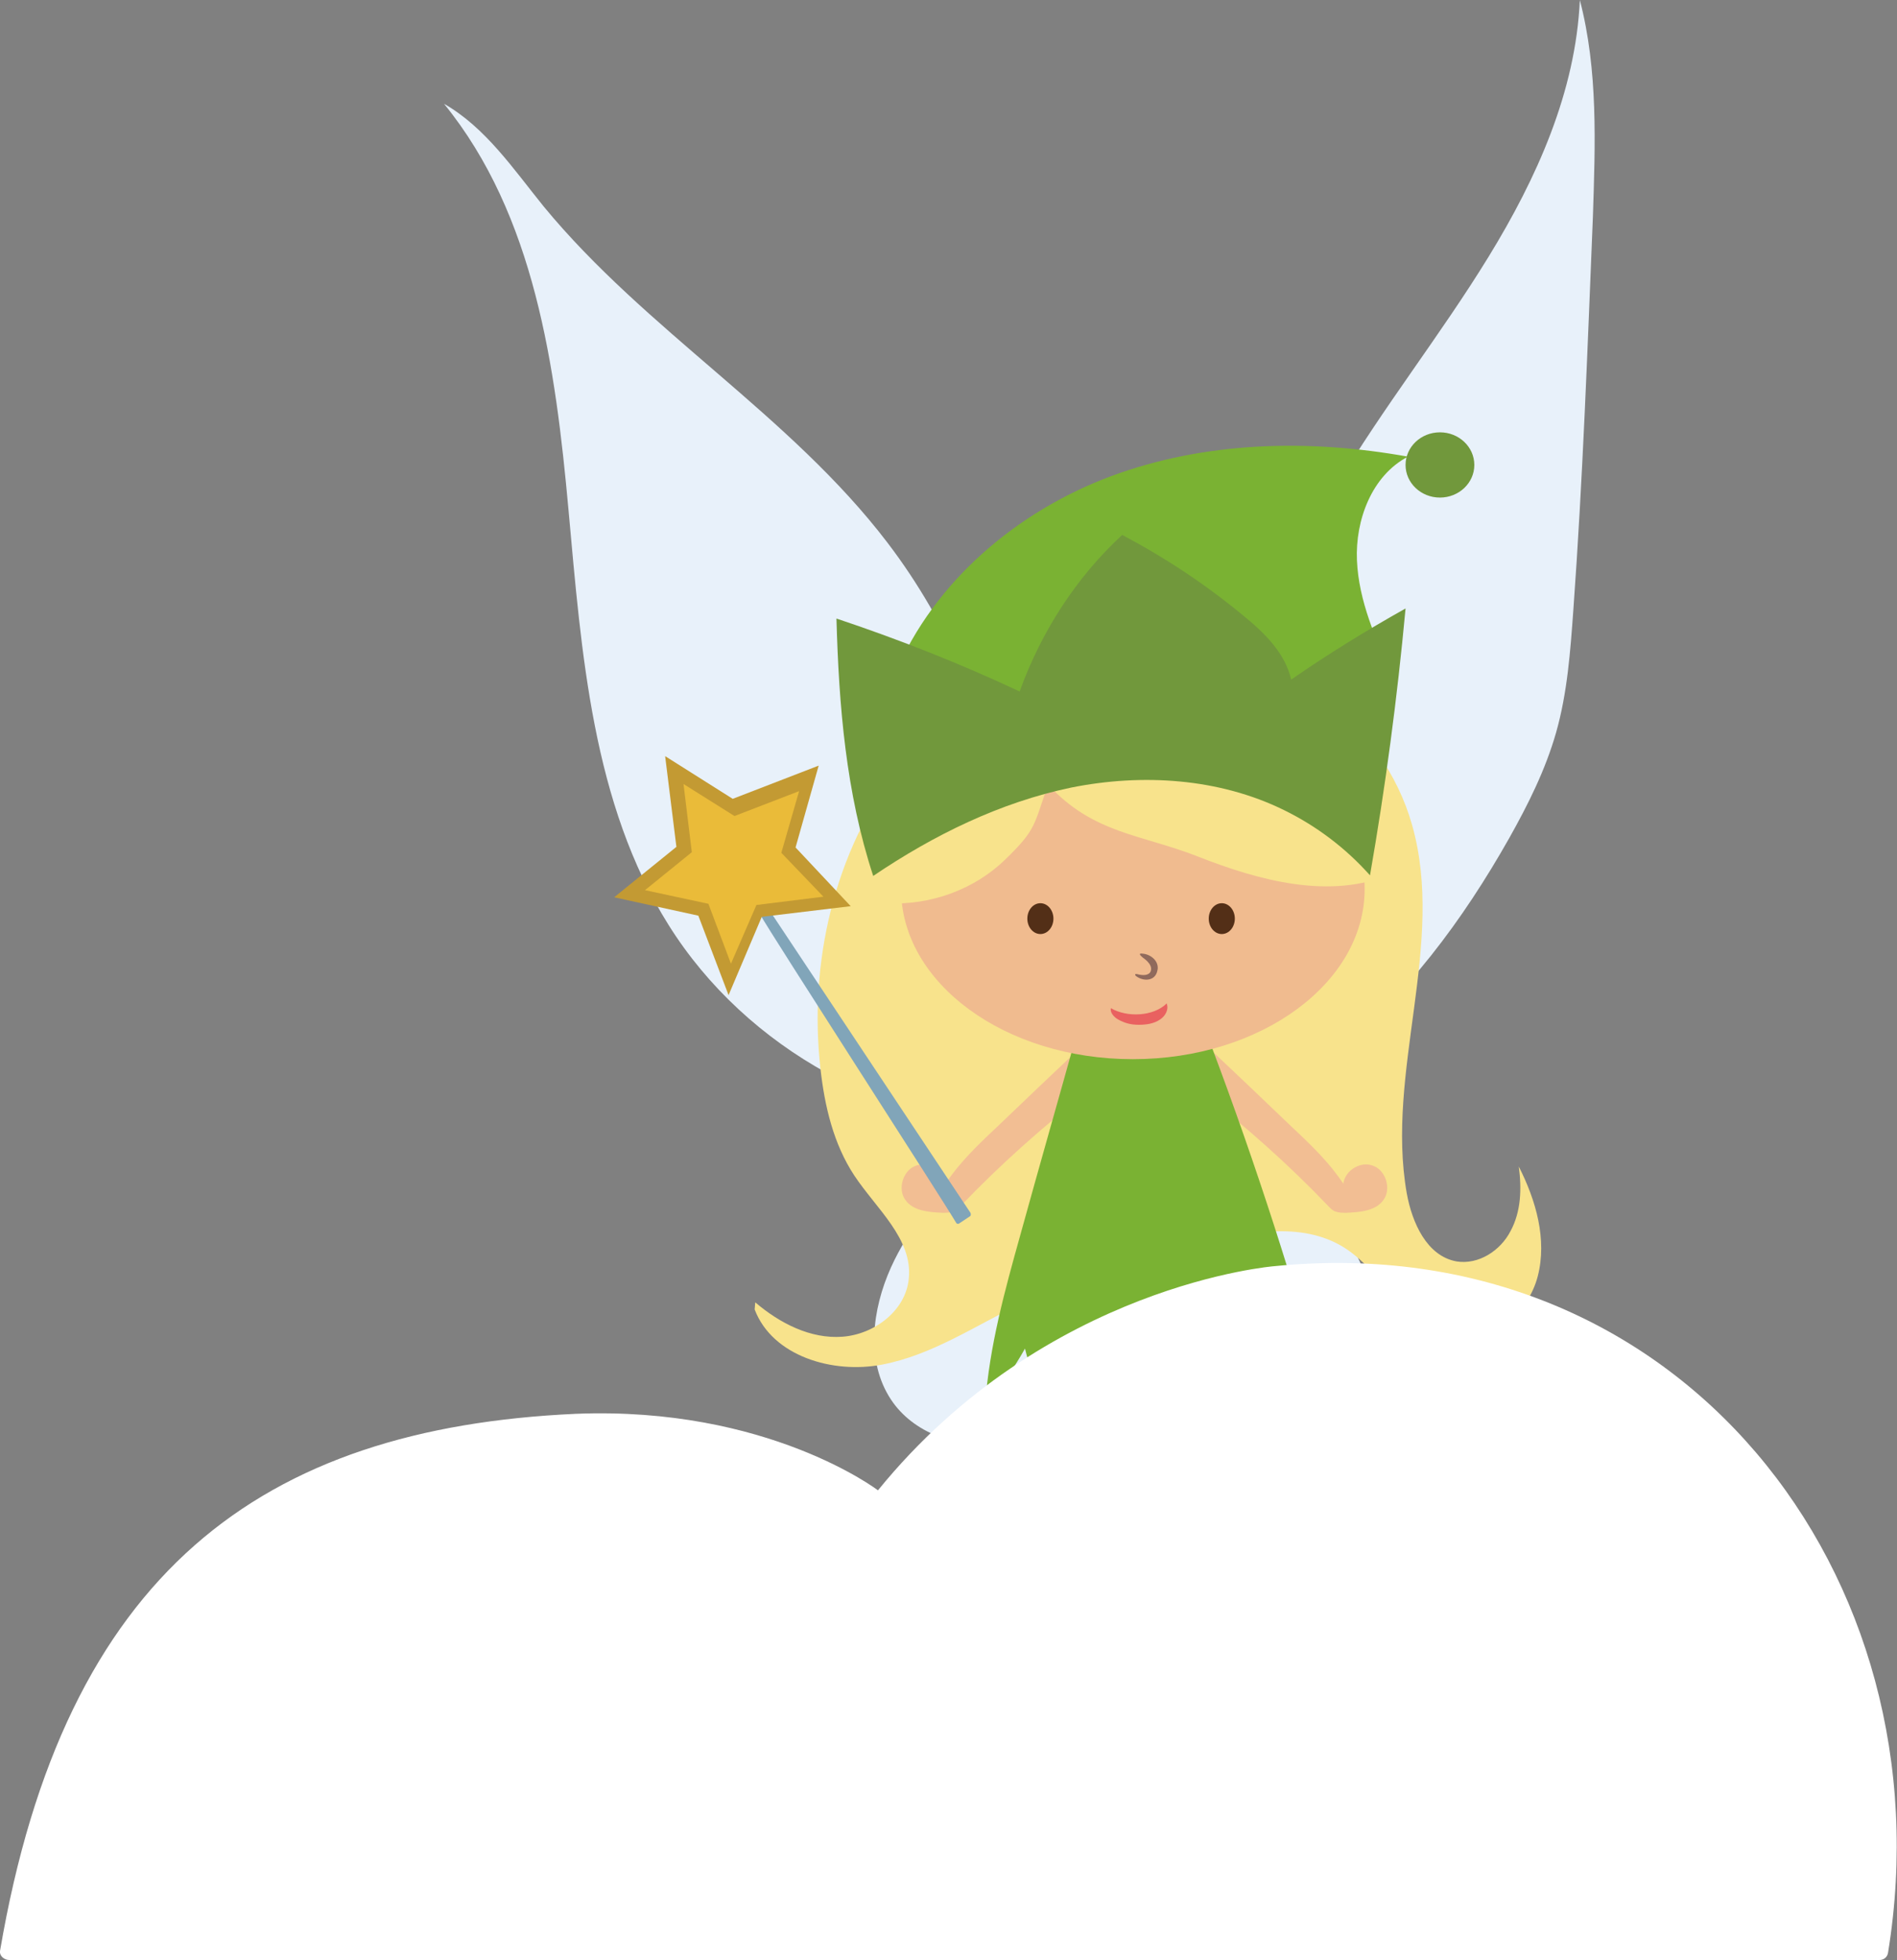 <?xml version="1.0" encoding="utf-8"?>
<!-- Generator: Adobe Illustrator 18.0.0, SVG Export Plug-In . SVG Version: 6.00 Build 0)  -->
<!DOCTYPE svg PUBLIC "-//W3C//DTD SVG 1.1//EN" "http://www.w3.org/Graphics/SVG/1.1/DTD/svg11.dtd">
<svg version="1.1" id="图层_1" xmlns="http://www.w3.org/2000/svg" xmlns:xlink="http://www.w3.org/1999/xlink" x="0px" y="0px"
	 width="320px" height="330.5px" viewBox="0 0 320 330.5" enable-background="new 0 0 320 330.5" xml:space="preserve">
<rect x="0" y="0" width="320" height="330.5" fill="#808080" stroke="none"/>
<g>
	<g>
		<path fill="#E8F1FA" d="M185.8,192.8c2.8-9.6,5.5-19.2,8.3-28.8c8.1-28.2,16.3-56.7,31.3-82c7.9-13.3,17.6-25.5,25.7-38.7
			c8.1-13.2,14.7-27.8,15.4-43.3c3.1,11.9,2.6,24.3,2.2,36.6c-0.9,22.1-1.7,44.2-3.3,66.3c-0.5,6.9-1,13.9-2.9,20.6
			c-1.8,6.3-4.7,12.1-7.9,17.8c-7.8,13.8-17.4,26.8-29.9,36.7c-12.4,9.8-27.9,16.3-43.8,16.2"/>
	</g>
	<g>
		<path fill="#E8F1FA" d="M175,190.1c-24.7,0.2-49.1-13.2-62.2-34.1c-12.9-20.5-14.7-45.9-16.9-70c-2.2-24.2-5.7-49.7-21-68.5
			c7,4,11.7,11,16.8,17.3c17.2,20.9,41.6,35.2,58,56.7c20.9,27.4,26.4,64.1,23,98.4"/>
	</g>
	<g>
		<path fill="#E8F1FA" d="M185.2,197.1c-6.4-3.3-14.4-2.7-20.8,0.7c-6.4,3.4-11.1,9.3-14.1,15.9c-3.2,7.1-4.3,15.8,0,22.3
			c3.7,5.6,11.1,8.3,17.8,7.2s12.5-5.5,16.1-11.2c3.6-5.7,5.1-12.6,5.2-19.3c0-3-0.2-6-1.6-8.7c-1.4-2.6-4-4.8-7-4.8"/>
	</g>
	<g>
		<path fill="#E8F1FA" d="M194.6,196.4c6.4-3.3,14.4-2.7,20.8,0.7s11.1,9.3,14.1,15.9c3.2,7.1,4.3,15.8,0,22.3
			c-3.7,5.6-11.1,8.3-17.8,7.2c-6.7-1.1-12.5-5.5-16.1-11.2c-3.6-5.7-5.1-12.6-5.2-19.3c0-3,0.2-6,1.6-8.7c1.4-2.6,4-4.8,7-4.8"/>
	</g>
	<g>
		<path fill="#F8E38C" d="M127.4,219.6c4.1,3.5,9.3,6.2,14.7,5.8s10.7-4.4,11.2-9.8c0.7-6.7-5.5-11.8-9.2-17.4
			c-3.5-5.3-5-11.7-5.7-18c-2-17.8,2.3-36.6,13.2-50.8s29-23.2,46.9-21.7c17.9,1.5,34.8,14.1,39.7,31.4c5.7,20.1-4.5,41.6-0.9,62.1
			c0.9,5,3.4,10.6,8.4,11.5c3.7,0.6,7.4-1.8,9.1-5.1c1.8-3.3,1.9-7.2,1.4-10.9c2.9,5.7,4.8,12.3,3.2,18.5c-1.6,6.2-7.7,11.5-14,10.5
			c-8-1.3-11.7-10.9-18.6-15.3c-7.3-4.6-16.7-2.6-25-0.4c-10.1,2.6-20.3,5.3-29.7,9.9c-7.7,3.7-14.9,8.6-23.3,10.2
			c-8.3,1.6-18.5-1.4-21.5-9.3"/>
	</g>
	<g>
		<path fill="#6E9839" d="M177.2,233.7c2.4,10.5,3.9,21.2,4.3,31.9c2.8,0,5.6,0,8.4,0c-0.6-8.3,1.6-16.5,1.6-24.8
			c0-4.7-0.6-9.4,0-14.1c-3.1,0.5-6.2,1.2-9.2,2.1c-2.6,0.7-5.6,2.1-5.8,4.8"/>
	</g>
	<g>
		<path fill="#9F5123" d="M180.4,261.4c0,2.7,0.2,5.9-0.2,8.6c-1.5-0.1-3,0.1-4.5,0.4c0-1.3-0.3-2.6-0.8-3.8c-1.7,0-3.2,1.6-3.3,3.3
			c-0.1,1.7,0.9,3.4,2.4,4.3s3.2,1.2,5,1.2c3.6-0.1,6.9-1.5,10.1-3.1c0.2-0.1,0.4-0.2,0.5-0.4c0.2-0.2,0.2-0.5,0.3-0.8
			c0.5-3.2,0.6-6.4,0.3-9.6C187,262.6,183.5,262.6,180.4,261.4z"/>
	</g>
	<g>
		<path fill="#6E9839" d="M210.7,233.7c-2.4,10.5-3.9,21.2-4.3,31.9c-2.8,0-5.6,0-8.4,0c0.6-8.3-1.6-16.5-1.6-24.8
			c0-4.7,0.6-9.4,0-14.1c3.1,0.5,6.2,1.2,9.2,2.1c2.6,0.7,5.6,2.1,5.8,4.8"/>
	</g>
	<g>
		<path fill="#9F5123" d="M207.6,261.4c0,2.7-0.2,5.9,0.2,8.6c1.5-0.1,3,0.1,4.5,0.4c0-1.3,0.3-2.6,0.8-3.8c1.7,0,3.2,1.6,3.3,3.3
			c0.1,1.7-0.9,3.4-2.4,4.3c-1.5,0.9-3.2,1.2-5,1.2c-3.6-0.1-6.9-1.5-10.1-3.1c-0.2-0.1-0.4-0.2-0.5-0.4c-0.2-0.2-0.2-0.5-0.3-0.8
			c-0.5-3.2-0.6-6.4-0.3-9.6C201.1,262.6,204.5,262.6,207.6,261.4z"/>
	</g>
	<g>
		<path fill="#F2BE93" d="M204.1,176.9c4.7,4.4,9.3,8.8,14,13.3c3.1,2.9,6.2,5.9,8.5,9.4c0.3-2.3,3-3.9,5.1-3c2.1,0.8,3,3.9,1.7,5.7
			c-1.3,1.9-4,2.1-6.3,2.2c-0.6,0-1.2,0-1.8-0.2c-0.6-0.2-1-0.7-1.4-1.1c-6.5-6.8-13.6-13.1-21-18.9c-1.5-1.2-3.2-2.5-3.7-4.4
			c-0.5-1.9,1-4.3,2.9-3.9"/>
	</g>
	<g>
		<path fill="#F2BE93" d="M182,176.9c-4.7,4.4-9.3,8.8-14,13.3c-3.1,2.9-6.2,5.9-8.5,9.4c-0.3-2.3-3-3.9-5.1-3
			c-2.1,0.8-3,3.9-1.7,5.7c1.3,1.9,4,2.1,6.3,2.2c0.6,0,1.2,0,1.8-0.2c0.6-0.2,1-0.7,1.4-1.1c6.5-6.8,13.6-13.1,21-18.9
			c1.5-1.2,3.2-2.5,3.7-4.4c0.5-1.9-1-4.3-2.9-3.9"/>
	</g>
	<g>
		<path fill="#7AB233" d="M181.8,173.7c-3.2,11.5-6.5,23-9.7,34.6c-2.6,9.3-5.2,18.7-5.9,28.4c2.6-2.8,4.8-5.9,6.7-9.3
			c1.4,5.6,3.6,11,6.5,16c3.9-6.4,5.2-7.6,8.3-14.5c3.7,5.6,5,5,8.9,11c1.3-3.6,2.2-7.3,2.9-11.1c4,2.9,8.1,5.9,12.1,8.8
			c0-4.3,0.1-8.6,0.1-12.8c3.7,2.7,7.4,5.4,11.1,8.1c-5.6-20.2-12.2-40.2-19.7-59.8c-0.2-0.5-0.4-1.1-0.9-1.4
			c-0.7-0.4-1.5-0.1-2.2,0.2c-5.8,2-12.1-0.1-18.2,0.2c-1.2,0.1-2.8,1-2.2,2"/>
	</g>
	<ellipse fill="#F0BB8F" cx="191.1" cy="149.9" rx="39.1" ry="28.7"/>
	<g>
		<path fill="#F8E38C" d="M176.8,132.3c-2.4,6.7-1.9,7.5-7.2,12.6c-5.2,5.1-12.7,7.8-20,7.4c-0.9-0.1-1.7-0.2-2.4-0.7
			c-0.8-0.6-1.1-1.6-1.3-2.6c-1.4-7,0.3-8.8,4.7-14.5s10.4-9.8,16.5-13.6c4.3-2.6,8.8-5.1,13.6-6.4c13-3.6,26.8,1.4,38.7,7.7
			c6,3.2,12.4,7.6,13.3,14.3c0.4,3.1-0.5-0.9-0.7,2.2c-0.3,3.1,0.3,6.7,2.8,8.6c-10.3,4.5-22.4,1.2-32.8-2.9
			C192.6,140.7,184.4,140.6,176.8,132.3"/>
	</g>
	<g>
		<path fill="#7AB233" d="M151,113.6c6.6-15.6,20.6-27.4,36.4-33.3c15.9-5.9,33.4-6.3,50.1-3.3c-6.1,3.2-8.9,10.7-8.6,17.5
			c0.3,6.9,3.2,13.3,6,19.6c-21,1-40.4,15.8-61.2,12.6c-9.9-1.5-19.1-7.3-24.8-15.6"/>
	</g>
	<ellipse fill="#71983C" cx="242.9" cy="78.4" rx="5.8" ry="5.5"/>
	<g>
		<path fill="#71983C" d="M147.3,147.7c-4.6-14-5.8-28.7-6.2-43.4c10.5,3.5,20.9,7.6,30.9,12.3c3.6-10,9.5-19.2,17.3-26.4
			c7.2,3.8,14,8.3,20.3,13.5c3.6,2.9,7.2,6.4,8.2,10.9c6.2-4.3,12.7-8.3,19.3-12c-1.4,15.1-3.4,30.1-6,45c-4.1-4.6-9-8.3-14.5-11
			c-11-5.4-23.9-6.2-35.9-3.8C168.7,135.3,157.5,140.8,147.3,147.7"/>
	</g>
	<ellipse fill="#532F17" cx="175.5" cy="154.9" rx="2.2" ry="2.6"/>
	<ellipse fill="#532F17" cx="206.1" cy="154.9" rx="2.2" ry="2.6"/>
	<path fill="#906A5C" d="M194.1,163.8c-0.3,0.7-1.3,0.7-2.1,0.5c-0.6-0.2-0.7,0.1-0.2,0.4c1.2,0.8,3,0.7,3.4-0.9
		c0.5-1.6-1-2.9-2.5-3c-0.6-0.1-0.5,0.2,0,0.6C192.6,161.4,194.6,162.5,194.1,163.8z"/>
	<g>
		<path fill="#E96160" d="M187.4,170c2.7,1.6,7.2,1.4,9.4-0.8c0.4,1-0.2,2.1-1.1,2.7c-1,0.7-2.3,0.9-3.6,0.9c-1.4,0-2.4-0.3-3.5-0.9
			C187.9,171.5,187.2,170.7,187.4,170"/>
	</g>
	<g>
		<path fill="#81A5B9" d="M128.1,154c2.2,3.9,30.6,47.8,33.2,52.2c0.1,0.2,0.4,0.2,0.5,0.1l1.8-1.2c0.2-0.1,0.2-0.4,0.1-0.6
			l-34.3-51.6c-0.1-0.2-0.4-0.2-0.6-0.1l-0.7,0.7C128.1,153.6,128,153.8,128.1,154z"/>
		<polygon fill="#C39A33" points="112.2,127.5 114.1,142.8 103.6,151.3 117.8,154.4 122.9,167.8 128.5,154.6 143.5,152.8 
			134.2,142.9 138.1,129.1 123.6,134.7 		"/>
		<polygon fill="#EABB39" points="115.3,132.2 116.7,143.7 108.8,150.1 119.5,152.4 123.3,162.5 127.6,152.6 138.9,151.2 
			131.8,143.8 134.8,133.4 123.9,137.6 		"/>
	</g>
</g>
<path fill="#FFFFFF" d="M1.6,330.5l315.4,0c0.8,0,1.4-0.5,1.5-1.3c10.3-63.5-35.1-122.5-103.5-115.7c0,0-38.6,3-66.9,37.8
	c0,0-18.6-14.2-51-12.9C44.2,240.8,10.9,265,0,329C-0.1,329.8,0.7,330.5,1.6,330.5z"/>
</svg>
